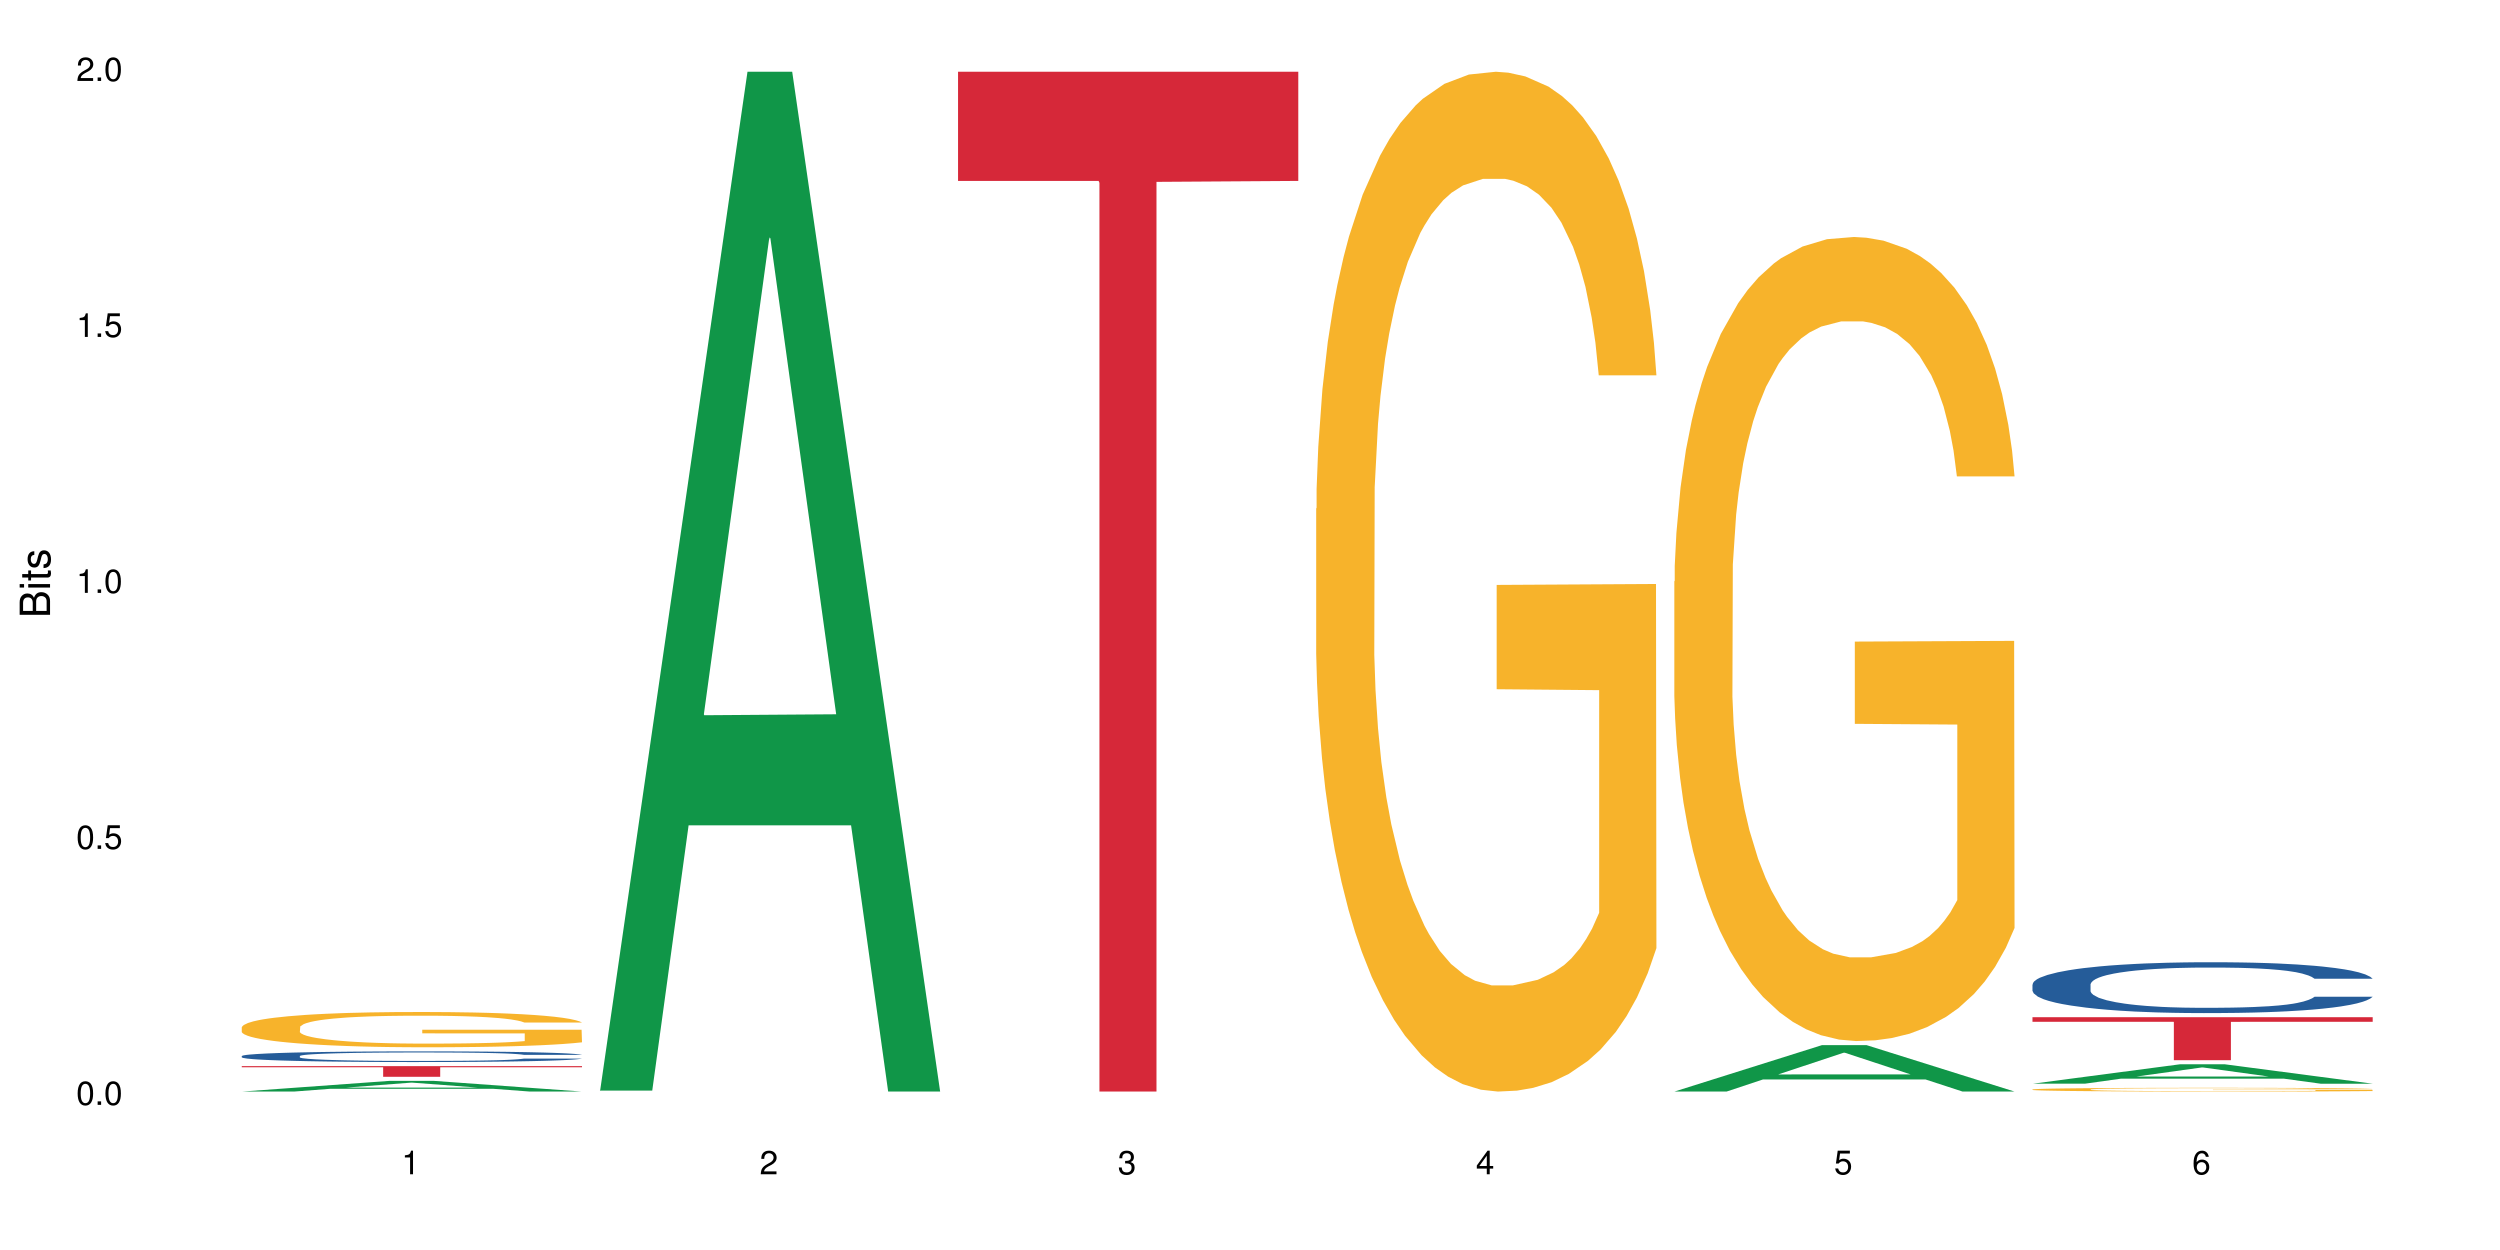 <?xml version="1.0" encoding="UTF-8"?>
<svg xmlns="http://www.w3.org/2000/svg" xmlns:xlink="http://www.w3.org/1999/xlink" width="720pt" height="360pt" viewBox="0 0 720 360" version="1.1">
<defs>
<g>
<symbol overflow="visible" id="glyph0-0">
<path style="stroke:none;" d=""/>
</symbol>
<symbol overflow="visible" id="glyph0-1">
<path style="stroke:none;" d="M 2.641 -6.797 C 2 -6.797 1.422 -6.531 1.078 -6.047 C 0.641 -5.453 0.406 -4.547 0.406 -3.297 C 0.406 -1 1.188 0.219 2.641 0.219 C 4.078 0.219 4.859 -1 4.859 -3.234 C 4.859 -4.562 4.656 -5.438 4.203 -6.047 C 3.844 -6.531 3.281 -6.797 2.641 -6.797 Z M 2.641 -6.047 C 3.547 -6.047 4 -5.125 4 -3.312 C 4 -1.375 3.562 -0.484 2.625 -0.484 C 1.734 -0.484 1.281 -1.422 1.281 -3.281 C 1.281 -5.141 1.734 -6.047 2.641 -6.047 Z M 2.641 -6.047 "/>
</symbol>
<symbol overflow="visible" id="glyph0-2">
<path style="stroke:none;" d="M 1.828 -1 L 0.828 -1 L 0.828 0 L 1.828 0 Z M 1.828 -1 "/>
</symbol>
<symbol overflow="visible" id="glyph0-3">
<path style="stroke:none;" d="M 4.562 -6.797 L 1.062 -6.797 L 0.547 -3.094 L 1.328 -3.094 C 1.719 -3.562 2.047 -3.734 2.578 -3.734 C 3.484 -3.734 4.062 -3.109 4.062 -2.094 C 4.062 -1.125 3.484 -0.531 2.578 -0.531 C 1.828 -0.531 1.375 -0.906 1.188 -1.672 L 0.328 -1.672 C 0.453 -1.109 0.547 -0.844 0.75 -0.594 C 1.125 -0.078 1.828 0.219 2.594 0.219 C 3.969 0.219 4.922 -0.781 4.922 -2.219 C 4.922 -3.562 4.031 -4.484 2.719 -4.484 C 2.25 -4.484 1.859 -4.359 1.469 -4.062 L 1.734 -5.969 L 4.562 -5.969 Z M 4.562 -6.797 "/>
</symbol>
<symbol overflow="visible" id="glyph0-4">
<path style="stroke:none;" d="M 2.484 -4.844 L 2.484 0 L 3.328 0 L 3.328 -6.797 L 2.766 -6.797 C 2.469 -5.75 2.281 -5.609 0.984 -5.453 L 0.984 -4.844 Z M 2.484 -4.844 "/>
</symbol>
<symbol overflow="visible" id="glyph0-5">
<path style="stroke:none;" d="M 4.859 -0.828 L 1.281 -0.828 C 1.359 -1.391 1.672 -1.75 2.5 -2.234 L 3.469 -2.75 C 4.406 -3.266 4.906 -3.969 4.906 -4.812 C 4.906 -5.375 4.672 -5.906 4.266 -6.266 C 3.859 -6.625 3.375 -6.797 2.719 -6.797 C 1.859 -6.797 1.219 -6.5 0.844 -5.922 C 0.609 -5.562 0.5 -5.125 0.484 -4.438 L 1.328 -4.438 C 1.359 -4.906 1.406 -5.188 1.531 -5.406 C 1.75 -5.812 2.188 -6.062 2.703 -6.062 C 3.469 -6.062 4.031 -5.516 4.031 -4.781 C 4.031 -4.25 3.719 -3.797 3.125 -3.438 L 2.234 -2.938 C 0.812 -2.141 0.406 -1.5 0.328 0 L 4.859 0 Z M 4.859 -0.828 "/>
</symbol>
<symbol overflow="visible" id="glyph0-6">
<path style="stroke:none;" d="M 2.125 -3.125 L 2.578 -3.125 C 3.516 -3.125 3.984 -2.703 3.984 -1.891 C 3.984 -1.031 3.469 -0.531 2.578 -0.531 C 1.656 -0.531 1.203 -0.984 1.156 -1.969 L 0.312 -1.969 C 0.344 -1.422 0.438 -1.078 0.609 -0.766 C 0.953 -0.109 1.625 0.219 2.547 0.219 C 3.953 0.219 4.859 -0.609 4.859 -1.906 C 4.859 -2.766 4.516 -3.25 3.703 -3.516 C 4.344 -3.766 4.656 -4.25 4.656 -4.938 C 4.656 -6.109 3.875 -6.797 2.578 -6.797 C 1.203 -6.797 0.484 -6.047 0.453 -4.609 L 1.297 -4.609 C 1.312 -5.016 1.344 -5.25 1.453 -5.453 C 1.641 -5.828 2.062 -6.062 2.594 -6.062 C 3.344 -6.062 3.797 -5.625 3.797 -4.906 C 3.797 -4.422 3.609 -4.141 3.25 -3.984 C 3.016 -3.891 2.719 -3.844 2.125 -3.844 Z M 2.125 -3.125 "/>
</symbol>
<symbol overflow="visible" id="glyph0-7">
<path style="stroke:none;" d="M 3.141 -1.625 L 3.141 0 L 3.984 0 L 3.984 -1.625 L 4.984 -1.625 L 4.984 -2.391 L 3.984 -2.391 L 3.984 -6.797 L 3.359 -6.797 L 0.266 -2.516 L 0.266 -1.625 Z M 3.141 -2.391 L 1 -2.391 L 3.141 -5.359 Z M 3.141 -2.391 "/>
</symbol>
<symbol overflow="visible" id="glyph0-8">
<path style="stroke:none;" d="M 4.781 -5.031 C 4.609 -6.141 3.891 -6.797 2.844 -6.797 C 2.094 -6.797 1.422 -6.438 1.031 -5.828 C 0.609 -5.172 0.406 -4.344 0.406 -3.094 C 0.406 -1.953 0.578 -1.234 0.984 -0.625 C 1.359 -0.078 1.953 0.219 2.703 0.219 C 3.984 0.219 4.922 -0.734 4.922 -2.078 C 4.922 -3.344 4.062 -4.234 2.844 -4.234 C 2.172 -4.234 1.641 -3.969 1.281 -3.469 C 1.281 -5.125 1.828 -6.047 2.797 -6.047 C 3.391 -6.047 3.797 -5.672 3.938 -5.031 Z M 2.734 -3.484 C 3.547 -3.484 4.062 -2.922 4.062 -2 C 4.062 -1.156 3.484 -0.531 2.703 -0.531 C 1.922 -0.531 1.328 -1.188 1.328 -2.047 C 1.328 -2.891 1.906 -3.484 2.734 -3.484 Z M 2.734 -3.484 "/>
</symbol>
<symbol overflow="visible" id="glyph1-0">
<path style="stroke:none;" d=""/>
</symbol>
<symbol overflow="visible" id="glyph1-1">
<path style="stroke:none;" d="M 0 -0.953 L 0 -4.891 C 0 -5.719 -0.234 -6.344 -0.734 -6.797 C -1.188 -7.234 -1.812 -7.469 -2.5 -7.469 C -3.547 -7.469 -4.188 -7 -4.625 -5.875 C -4.984 -6.672 -5.641 -7.094 -6.531 -7.094 C -7.156 -7.094 -7.734 -6.859 -8.141 -6.391 C -8.562 -5.938 -8.75 -5.344 -8.75 -4.5 L -8.75 -0.953 Z M -4.984 -2.062 L -7.766 -2.062 L -7.766 -4.219 C -7.766 -4.844 -7.688 -5.203 -7.453 -5.5 C -7.219 -5.812 -6.859 -5.969 -6.375 -5.969 C -5.906 -5.969 -5.531 -5.812 -5.297 -5.5 C -5.062 -5.203 -4.984 -4.844 -4.984 -4.219 Z M -0.984 -2.062 L -4 -2.062 L -4 -4.781 C -4 -5.328 -3.859 -5.688 -3.578 -5.953 C -3.297 -6.219 -2.922 -6.359 -2.484 -6.359 C -2.062 -6.359 -1.688 -6.219 -1.406 -5.953 C -1.109 -5.688 -0.984 -5.328 -0.984 -4.781 Z M -0.984 -2.062 "/>
</symbol>
<symbol overflow="visible" id="glyph1-2">
<path style="stroke:none;" d="M -6.281 -1.797 L -6.281 -0.797 L 0 -0.797 L 0 -1.797 Z M -8.75 -1.797 L -8.75 -0.797 L -7.484 -0.797 L -7.484 -1.797 Z M -8.75 -1.797 "/>
</symbol>
<symbol overflow="visible" id="glyph1-3">
<path style="stroke:none;" d="M -6.281 -3.047 L -6.281 -2.016 L -8.016 -2.016 L -8.016 -1.016 L -6.281 -1.016 L -6.281 -0.172 L -5.469 -0.172 L -5.469 -1.016 L -0.719 -1.016 C -0.078 -1.016 0.281 -1.453 0.281 -2.234 C 0.281 -2.469 0.25 -2.719 0.188 -3.047 L -0.641 -3.047 C -0.609 -2.922 -0.594 -2.766 -0.594 -2.562 C -0.594 -2.141 -0.719 -2.016 -1.156 -2.016 L -5.469 -2.016 L -5.469 -3.047 Z M -6.281 -3.047 "/>
</symbol>
<symbol overflow="visible" id="glyph1-4">
<path style="stroke:none;" d="M -4.531 -5.25 C -5.766 -5.25 -6.469 -4.422 -6.469 -2.969 C -6.469 -1.516 -5.719 -0.562 -4.547 -0.562 C -3.562 -0.562 -3.094 -1.062 -2.734 -2.562 L -2.516 -3.484 C -2.344 -4.188 -2.094 -4.469 -1.625 -4.469 C -1.047 -4.469 -0.641 -3.875 -0.641 -3 C -0.641 -2.453 -0.797 -2 -1.062 -1.75 C -1.25 -1.594 -1.422 -1.531 -1.875 -1.469 L -1.875 -0.406 C -0.422 -0.453 0.281 -1.266 0.281 -2.922 C 0.281 -4.5 -0.5 -5.516 -1.719 -5.516 C -2.656 -5.516 -3.172 -4.984 -3.469 -3.734 L -3.703 -2.766 C -3.891 -1.953 -4.156 -1.609 -4.594 -1.609 C -5.172 -1.609 -5.547 -2.125 -5.547 -2.938 C -5.547 -3.75 -5.203 -4.172 -4.531 -4.203 Z M -4.531 -5.25 "/>
</symbol>
</g>
</defs>
<g id="surface4687">
<rect x="0" y="0" width="720" height="360" style="fill:rgb(100%,100%,100%);fill-opacity:1;stroke:none;"/>
<path style=" stroke:none;fill-rule:nonzero;fill:rgb(6.275%,58.824%,28.235%);fill-opacity:1;" d="M 69.629 314.367 L 69.734 314.363 L 112.133 311.297 L 125.008 311.297 L 167.617 314.371 L 152.645 314.371 L 141.969 313.57 L 95.172 313.57 L 84.703 314.367 L 69.629 314.367 L 99.676 313.238 L 137.676 313.234 L 118.727 311.801 L 118.52 311.797 L 118.309 311.805 L 99.57 313.234 L 99.676 313.238 Z M 69.629 314.367 "/>
<path style=" stroke:none;fill-rule:nonzero;fill:rgb(14.51%,36.078%,60%);fill-opacity:1;" d="M 69.629 304.133 L 69.75 304.129 L 69.75 304.062 L 70.105 303.957 L 70.945 303.82 L 71.781 303.727 L 73.93 303.562 L 76.918 303.402 L 80.027 303.277 L 82.297 303.207 L 84.328 303.148 L 88.988 303.047 L 91.977 302.992 L 95.203 302.945 L 99.145 302.898 L 102.012 302.867 L 108.465 302.824 L 113.246 302.805 L 116.949 302.797 L 124.957 302.797 L 129.734 302.809 L 133.203 302.82 L 137.023 302.844 L 140.25 302.867 L 145.867 302.93 L 150.887 303.008 L 153.156 303.055 L 156.742 303.141 L 159.492 303.227 L 161.402 303.297 L 163.555 303.402 L 165.465 303.527 L 166.898 303.672 L 167.617 303.793 L 150.887 303.793 L 150.051 303.68 L 149.094 303.594 L 147.301 303.477 L 145.508 303.395 L 143 303.316 L 140.73 303.262 L 137.621 303.207 L 134.875 303.176 L 132.008 303.148 L 129.258 303.133 L 124 303.117 L 117.906 303.117 L 115.637 303.121 L 110.977 303.145 L 108.465 303.164 L 104.879 303.203 L 102.371 303.238 L 99.383 303.297 L 97.352 303.344 L 94.844 303.418 L 93.051 303.48 L 91.02 303.574 L 89.824 303.645 L 88.75 303.723 L 87.793 303.816 L 87.074 303.914 L 86.598 304.016 L 86.359 304.117 L 86.359 304.555 L 86.598 304.656 L 87.195 304.773 L 88.75 304.945 L 91.02 305.094 L 93.648 305.211 L 96.156 305.293 L 97.59 305.332 L 99.504 305.379 L 102.492 305.434 L 106.793 305.492 L 109.301 305.516 L 113.125 305.535 L 117.07 305.547 L 122.328 305.547 L 126.988 305.535 L 130.094 305.523 L 133.32 305.5 L 137.742 305.453 L 140.492 305.406 L 142.879 305.355 L 144.672 305.301 L 145.867 305.254 L 147.66 305.168 L 149.094 305.074 L 150.168 304.973 L 150.887 304.879 L 167.617 304.879 L 166.898 304.992 L 165.824 305.102 L 164.75 305.184 L 163.074 305.281 L 161.164 305.367 L 158.414 305.465 L 156.145 305.531 L 153.156 305.602 L 150.41 305.652 L 147.422 305.703 L 143 305.758 L 140.133 305.785 L 137.023 305.812 L 133.32 305.832 L 128.66 305.852 L 123.641 305.863 L 118.98 305.867 L 113.961 305.863 L 110.258 305.852 L 105.359 305.824 L 99.266 305.773 L 94.844 305.723 L 91.379 305.668 L 88.391 305.613 L 85.043 305.535 L 80.742 305.414 L 78.113 305.316 L 76.32 305.238 L 74.289 305.129 L 72.855 305.031 L 71.184 304.875 L 69.988 304.676 L 69.629 304.52 Z M 69.629 304.133 "/>
<path style=" stroke:none;fill-rule:nonzero;fill:rgb(96.863%,70.196%,16.863%);fill-opacity:1;" d="M 69.629 295.809 L 69.75 295.801 L 69.75 295.613 L 70.227 295.195 L 71.422 294.621 L 72.977 294.148 L 74.648 293.777 L 75.723 293.582 L 77.516 293.305 L 79.07 293.102 L 83.012 292.684 L 88.031 292.293 L 90.781 292.125 L 93.887 291.969 L 98.309 291.793 L 100.34 291.727 L 106.555 291.578 L 113.605 291.484 L 121.371 291.457 L 124.957 291.469 L 129.855 291.504 L 136.547 291.605 L 140.371 291.699 L 143.359 291.793 L 146.465 291.914 L 150.289 292.098 L 153.875 292.32 L 156.742 292.543 L 159.609 292.82 L 162 293.117 L 164.031 293.441 L 165.824 293.832 L 166.898 294.156 L 167.617 294.48 L 151.008 294.48 L 150.051 294.156 L 148.977 293.906 L 147.184 293.602 L 145.391 293.379 L 143.598 293.203 L 140.25 292.961 L 137.383 292.812 L 133.801 292.684 L 130.332 292.598 L 126.391 292.543 L 124 292.523 L 117.668 292.523 L 111.93 292.59 L 108.586 292.664 L 106.195 292.738 L 102.848 292.879 L 100.816 292.988 L 99.621 293.062 L 96.039 293.352 L 93.648 293.609 L 92.332 293.785 L 90.66 294.066 L 89.465 294.316 L 88.152 294.688 L 87.434 294.965 L 86.477 295.594 L 86.359 297.266 L 86.719 297.617 L 87.434 297.996 L 88.391 298.332 L 89.824 298.684 L 91.258 298.953 L 93.77 299.316 L 95.918 299.555 L 97.59 299.715 L 100.816 299.965 L 102.133 300.047 L 105.238 300.215 L 108.465 300.344 L 112.41 300.457 L 115.395 300.512 L 120.176 300.559 L 126.27 300.559 L 133.441 300.504 L 137.98 300.43 L 141.09 300.355 L 143.121 300.289 L 145.629 300.188 L 147.422 300.094 L 149.094 299.992 L 151.125 299.836 L 151.125 297.617 L 121.609 297.609 L 121.609 296.57 L 167.496 296.559 L 167.617 300.188 L 165.105 300.438 L 162 300.68 L 159.012 300.863 L 155.906 301.023 L 151.484 301.199 L 147.898 301.309 L 142.402 301.441 L 137.383 301.523 L 132.125 301.578 L 127.465 301.605 L 121.969 301.617 L 117.07 301.598 L 111.812 301.543 L 107.629 301.469 L 103.805 301.375 L 99.98 301.254 L 95.203 301.059 L 92.094 300.902 L 88.867 300.707 L 85.641 300.477 L 82.773 300.223 L 80.863 300.031 L 78.949 299.809 L 76.918 299.527 L 75.008 299.215 L 73.574 298.926 L 72.258 298.602 L 71.301 298.293 L 70.348 297.879 L 69.867 297.543 L 69.629 297.258 Z M 69.629 295.809 "/>
<path style=" stroke:none;fill-rule:nonzero;fill:rgb(83.922%,15.686%,22.353%);fill-opacity:1;" d="M 69.629 307.047 L 167.617 307.047 L 167.617 307.375 L 126.777 307.379 L 126.777 310.117 L 110.348 310.117 L 110.348 307.383 L 110.109 307.375 L 69.629 307.375 Z M 69.629 307.047 "/>
<path style=" stroke:none;fill-rule:nonzero;fill:rgb(6.275%,58.824%,28.235%);fill-opacity:1;" d="M 172.773 314.094 L 172.879 313.82 L 215.277 20.664 L 228.152 20.664 L 270.762 314.371 L 255.789 314.371 L 245.113 237.703 L 198.316 237.703 L 187.848 314.094 L 172.773 314.094 L 202.82 205.988 L 240.82 205.711 L 221.871 68.648 L 221.664 68.375 L 221.453 69.199 L 202.715 205.711 L 202.82 205.988 Z M 172.773 314.094 "/>
<path style=" stroke:none;fill-rule:nonzero;fill:rgb(83.922%,15.686%,22.353%);fill-opacity:1;" d="M 275.918 20.664 L 373.906 20.664 L 373.906 52.102 L 333.066 52.379 L 333.066 314.371 L 316.637 314.371 L 316.637 52.652 L 316.398 52.102 L 275.918 52.102 Z M 275.918 20.664 "/>
<path style=" stroke:none;fill-rule:nonzero;fill:rgb(96.863%,70.196%,16.863%);fill-opacity:1;" d="M 379.062 146.461 L 379.18 146.191 L 379.18 140.828 L 379.66 128.758 L 380.855 112.129 L 382.406 98.449 L 384.082 87.719 L 385.156 82.086 L 386.949 74.039 L 388.504 68.141 L 392.445 56.07 L 397.465 44.805 L 400.211 39.977 L 403.32 35.414 L 407.742 30.32 L 409.773 28.441 L 415.984 24.148 L 423.035 21.469 L 430.805 20.664 L 434.387 20.93 L 439.289 22.004 L 445.98 24.953 L 449.805 27.637 L 452.789 30.32 L 455.898 33.805 L 459.723 39.172 L 463.309 45.609 L 466.176 52.047 L 469.043 60.094 L 471.434 68.676 L 473.465 78.062 L 475.258 89.328 L 476.332 98.715 L 477.047 108.105 L 460.438 108.105 L 459.484 98.715 L 458.406 91.477 L 456.613 82.625 L 454.824 76.188 L 453.031 71.09 L 449.684 64.117 L 446.816 59.824 L 443.23 56.07 L 439.766 53.656 L 435.824 52.047 L 433.434 51.508 L 427.098 51.508 L 421.363 53.387 L 418.016 55.531 L 415.629 57.68 L 412.281 61.703 L 410.25 64.922 L 409.055 67.066 L 405.469 75.383 L 403.082 82.891 L 401.766 87.988 L 400.094 96.035 L 398.898 103.277 L 397.582 114.004 L 396.867 122.051 L 395.91 140.293 L 395.793 188.574 L 396.148 198.766 L 396.867 209.762 L 397.824 219.418 L 399.258 229.609 L 400.691 237.391 L 403.199 247.852 L 405.352 254.824 L 407.023 259.383 L 410.25 266.625 L 411.566 269.039 L 414.672 273.867 L 417.898 277.625 L 421.84 280.844 L 424.828 282.453 L 429.609 283.793 L 435.703 283.793 L 442.871 282.184 L 447.414 280.039 L 450.52 277.891 L 452.551 276.016 L 455.062 273.062 L 456.855 270.383 L 458.527 267.43 L 460.559 262.871 L 460.559 198.766 L 431.043 198.496 L 431.043 168.457 L 476.93 168.188 L 477.047 273.062 L 474.539 280.305 L 471.434 287.281 L 468.445 292.645 L 465.34 297.203 L 460.918 302.301 L 457.332 305.52 L 451.836 309.273 L 446.816 311.688 L 441.559 313.297 L 436.898 314.102 L 431.402 314.371 L 426.5 313.836 L 421.242 312.227 L 417.062 310.078 L 413.238 307.398 L 409.414 303.91 L 404.633 298.277 L 401.527 293.719 L 398.301 288.086 L 395.074 281.379 L 392.207 274.137 L 390.293 268.504 L 388.383 262.066 L 386.352 254.02 L 384.438 244.898 L 383.004 236.586 L 381.691 227.195 L 380.734 218.344 L 379.777 206.277 L 379.301 196.621 L 379.062 188.305 Z M 379.062 146.461 "/>
<path style=" stroke:none;fill-rule:nonzero;fill:rgb(6.275%,58.824%,28.235%);fill-opacity:1;" d="M 482.207 314.359 L 482.312 314.344 L 524.707 301.004 L 537.586 301.004 L 580.191 314.371 L 565.223 314.371 L 554.543 310.883 L 507.75 310.883 L 497.281 314.359 L 482.207 314.359 L 512.25 309.438 L 550.254 309.426 L 531.305 303.188 L 531.094 303.176 L 530.887 303.211 L 512.145 309.426 L 512.25 309.438 Z M 482.207 314.359 "/>
<path style=" stroke:none;fill-rule:nonzero;fill:rgb(96.863%,70.196%,16.863%);fill-opacity:1;" d="M 482.207 167.438 L 482.324 167.227 L 482.324 162.996 L 482.805 153.477 L 484 140.367 L 485.551 129.582 L 487.227 121.121 L 488.301 116.68 L 490.094 110.336 L 491.645 105.684 L 495.59 96.168 L 500.609 87.285 L 503.355 83.477 L 506.465 79.883 L 510.887 75.863 L 512.918 74.383 L 519.129 71 L 526.18 68.887 L 533.949 68.25 L 537.531 68.465 L 542.434 69.309 L 549.125 71.637 L 552.949 73.75 L 555.934 75.863 L 559.043 78.613 L 562.867 82.844 L 566.449 87.918 L 569.32 92.996 L 572.188 99.34 L 574.578 106.105 L 576.609 113.508 L 578.402 122.391 L 579.477 129.793 L 580.191 137.195 L 563.582 137.195 L 562.625 129.793 L 561.551 124.082 L 559.758 117.105 L 557.965 112.027 L 556.176 108.012 L 552.828 102.512 L 549.961 99.129 L 546.375 96.168 L 542.91 94.262 L 538.965 92.996 L 536.578 92.57 L 530.242 92.57 L 524.508 94.051 L 521.16 95.742 L 518.773 97.438 L 515.426 100.609 L 513.395 103.145 L 512.199 104.836 L 508.613 111.395 L 506.227 117.316 L 504.91 121.332 L 503.238 127.676 L 502.043 133.387 L 500.727 141.848 L 500.012 148.191 L 499.055 162.57 L 498.934 200.641 L 499.293 208.676 L 500.012 217.348 L 500.969 224.961 L 502.402 232.996 L 503.836 239.129 L 506.344 247.375 L 508.496 252.875 L 510.168 256.469 L 513.395 262.18 L 514.707 264.082 L 517.816 267.891 L 521.043 270.852 L 524.984 273.387 L 527.973 274.656 L 532.754 275.715 L 538.848 275.715 L 546.016 274.445 L 550.559 272.754 L 553.664 271.062 L 555.695 269.582 L 558.207 267.254 L 559.996 265.141 L 561.672 262.812 L 563.703 259.219 L 563.703 208.676 L 534.188 208.465 L 534.188 184.777 L 580.074 184.566 L 580.191 267.254 L 577.684 272.965 L 574.578 278.465 L 571.59 282.695 L 568.48 286.289 L 564.062 290.309 L 560.477 292.844 L 554.98 295.805 L 549.961 297.707 L 544.703 298.977 L 540.043 299.613 L 534.547 299.824 L 529.645 299.402 L 524.387 298.133 L 520.207 296.441 L 516.383 294.324 L 512.559 291.574 L 507.777 287.137 L 504.672 283.539 L 501.445 279.098 L 498.219 273.812 L 495.352 268.102 L 493.438 263.66 L 491.527 258.586 L 489.496 252.242 L 487.582 245.051 L 486.148 238.492 L 484.836 231.094 L 483.879 224.113 L 482.922 214.598 L 482.445 206.984 L 482.207 200.426 Z M 482.207 167.438 "/>
<path style=" stroke:none;fill-rule:nonzero;fill:rgb(6.275%,58.824%,28.235%);fill-opacity:1;" d="M 585.352 312.105 L 585.453 312.102 L 627.852 306.512 L 640.73 306.512 L 683.336 312.109 L 668.367 312.109 L 657.688 310.648 L 610.895 310.648 L 600.426 312.105 L 585.352 312.105 L 615.395 310.043 L 653.398 310.039 L 634.449 307.426 L 634.238 307.422 L 634.031 307.438 L 615.289 310.039 L 615.395 310.043 Z M 585.352 312.105 "/>
<path style=" stroke:none;fill-rule:nonzero;fill:rgb(14.51%,36.078%,60%);fill-opacity:1;" d="M 585.352 283.504 L 585.469 283.492 L 585.469 283.168 L 585.828 282.66 L 586.664 282.02 L 587.5 281.578 L 589.652 280.789 L 592.641 280.023 L 595.746 279.438 L 598.016 279.09 L 600.047 278.82 L 604.707 278.324 L 607.695 278.07 L 610.922 277.844 L 614.867 277.617 L 617.734 277.48 L 624.188 277.27 L 628.965 277.176 L 632.672 277.133 L 640.676 277.133 L 645.457 277.188 L 648.922 277.254 L 652.746 277.363 L 655.973 277.48 L 661.59 277.777 L 666.609 278.152 L 668.879 278.367 L 672.461 278.781 L 675.211 279.184 L 677.125 279.531 L 679.273 280.023 L 681.188 280.625 L 682.621 281.309 L 683.336 281.883 L 666.609 281.883 L 665.77 281.348 L 664.816 280.934 L 663.023 280.387 L 661.23 279.996 L 658.723 279.609 L 656.449 279.355 L 653.344 279.102 L 650.594 278.941 L 647.727 278.82 L 644.98 278.738 L 639.723 278.66 L 633.625 278.66 L 631.355 278.688 L 626.695 278.793 L 624.188 278.887 L 620.602 279.074 L 618.094 279.25 L 615.105 279.516 L 613.074 279.742 L 610.562 280.09 L 608.77 280.398 L 606.738 280.84 L 605.547 281.176 L 604.469 281.551 L 603.512 281.992 L 602.797 282.461 L 602.32 282.957 L 602.078 283.438 L 602.078 285.512 L 602.32 285.992 L 602.918 286.555 L 604.469 287.371 L 606.738 288.078 L 609.367 288.641 L 611.879 289.043 L 613.312 289.23 L 615.223 289.445 L 618.211 289.711 L 622.512 289.98 L 625.023 290.086 L 628.848 290.195 L 632.789 290.246 L 638.047 290.246 L 642.707 290.195 L 645.816 290.129 L 649.043 290.02 L 653.465 289.793 L 656.211 289.578 L 658.602 289.324 L 660.395 289.07 L 661.59 288.855 L 663.383 288.441 L 664.816 287.984 L 665.891 287.52 L 666.609 287.062 L 683.336 287.062 L 682.621 287.598 L 681.543 288.121 L 680.469 288.508 L 678.797 288.977 L 676.883 289.391 L 674.137 289.859 L 671.867 290.168 L 668.879 290.5 L 666.129 290.758 L 663.141 290.984 L 658.723 291.25 L 655.852 291.387 L 652.746 291.504 L 649.043 291.613 L 644.383 291.707 L 639.363 291.758 L 634.703 291.773 L 629.684 291.746 L 625.98 291.691 L 621.078 291.574 L 614.984 291.332 L 610.562 291.078 L 607.098 290.824 L 604.109 290.555 L 600.766 290.195 L 596.465 289.605 L 593.836 289.152 L 592.043 288.777 L 590.012 288.254 L 588.578 287.785 L 586.902 287.035 L 585.707 286.086 L 585.352 285.352 Z M 585.352 283.504 "/>
<path style=" stroke:none;fill-rule:nonzero;fill:rgb(96.863%,70.196%,16.863%);fill-opacity:1;" d="M 585.352 313.754 L 585.469 313.754 L 585.469 313.73 L 585.949 313.688 L 587.141 313.625 L 588.695 313.578 L 590.367 313.535 L 591.445 313.516 L 593.238 313.488 L 594.789 313.465 L 598.734 313.422 L 603.754 313.379 L 606.5 313.363 L 609.609 313.344 L 614.027 313.324 L 616.062 313.32 L 622.273 313.305 L 629.324 313.293 L 637.094 313.289 L 640.676 313.293 L 645.578 313.297 L 652.27 313.305 L 656.094 313.316 L 659.078 313.324 L 662.188 313.34 L 666.012 313.359 L 669.594 313.383 L 672.461 313.406 L 675.332 313.434 L 677.723 313.469 L 679.754 313.5 L 681.543 313.543 L 682.621 313.578 L 683.336 313.613 L 666.727 313.613 L 665.77 313.578 L 664.695 313.551 L 662.902 313.52 L 661.109 313.496 L 659.316 313.477 L 655.973 313.449 L 653.105 313.434 L 649.52 313.422 L 646.055 313.41 L 642.109 313.406 L 639.723 313.402 L 633.387 313.402 L 627.652 313.41 L 624.305 313.418 L 621.914 313.426 L 618.57 313.441 L 616.539 313.453 L 615.344 313.461 L 611.758 313.492 L 609.367 313.52 L 608.055 313.539 L 606.383 313.566 L 605.188 313.594 L 603.871 313.633 L 603.156 313.664 L 602.199 313.73 L 602.078 313.906 L 602.438 313.945 L 603.156 313.984 L 604.109 314.02 L 605.547 314.059 L 606.98 314.086 L 609.488 314.125 L 611.641 314.152 L 613.312 314.168 L 616.539 314.195 L 617.852 314.203 L 620.961 314.223 L 624.188 314.234 L 628.129 314.246 L 631.117 314.254 L 635.898 314.258 L 641.992 314.258 L 649.16 314.254 L 653.703 314.246 L 656.809 314.238 L 658.84 314.23 L 661.352 314.219 L 663.141 314.207 L 664.816 314.199 L 666.848 314.18 L 666.848 313.945 L 637.332 313.945 L 637.332 313.836 L 683.219 313.832 L 683.336 314.219 L 680.828 314.246 L 677.723 314.27 L 674.734 314.289 L 671.625 314.309 L 667.203 314.328 L 663.621 314.34 L 658.125 314.352 L 653.105 314.359 L 647.848 314.367 L 643.188 314.371 L 637.691 314.371 L 632.789 314.367 L 627.531 314.363 L 623.352 314.355 L 615.703 314.332 L 610.922 314.312 L 607.816 314.293 L 604.59 314.273 L 601.363 314.25 L 598.496 314.223 L 596.582 314.203 L 594.672 314.18 L 592.641 314.148 L 590.727 314.113 L 589.293 314.086 L 587.98 314.051 L 587.023 314.016 L 586.066 313.973 L 585.59 313.938 L 585.352 313.906 Z M 585.352 313.754 "/>
<path style=" stroke:none;fill-rule:nonzero;fill:rgb(83.922%,15.686%,22.353%);fill-opacity:1;" d="M 585.352 292.953 L 683.336 292.953 L 683.336 294.277 L 642.5 294.289 L 642.5 305.332 L 626.07 305.332 L 626.07 294.301 L 625.832 294.277 L 585.352 294.277 Z M 585.352 292.953 "/>
<g style="fill:rgb(0%,0%,0%);fill-opacity:1;">
  <use xlink:href="#glyph0-1" x="21.957" y="318.198"/>
  <use xlink:href="#glyph0-2" x="27.291" y="318.198"/>
  <use xlink:href="#glyph0-1" x="29.958" y="318.198"/>
</g>
<g style="fill:rgb(0%,0%,0%);fill-opacity:1;">
  <use xlink:href="#glyph0-1" x="21.957" y="244.476"/>
  <use xlink:href="#glyph0-2" x="27.291" y="244.476"/>
  <use xlink:href="#glyph0-3" x="29.958" y="244.476"/>
</g>
<g style="fill:rgb(0%,0%,0%);fill-opacity:1;">
  <use xlink:href="#glyph0-4" x="21.957" y="170.753"/>
  <use xlink:href="#glyph0-2" x="27.291" y="170.753"/>
  <use xlink:href="#glyph0-1" x="29.958" y="170.753"/>
</g>
<g style="fill:rgb(0%,0%,0%);fill-opacity:1;">
  <use xlink:href="#glyph0-4" x="21.957" y="97.034"/>
  <use xlink:href="#glyph0-2" x="27.291" y="97.034"/>
  <use xlink:href="#glyph0-3" x="29.958" y="97.034"/>
</g>
<g style="fill:rgb(0%,0%,0%);fill-opacity:1;">
  <use xlink:href="#glyph0-5" x="21.957" y="23.312"/>
  <use xlink:href="#glyph0-2" x="27.291" y="23.312"/>
  <use xlink:href="#glyph0-1" x="29.958" y="23.312"/>
</g>
<g style="fill:rgb(0%,0%,0%);fill-opacity:1;">
  <use xlink:href="#glyph0-4" x="115.621" y="338.19"/>
</g>
<g style="fill:rgb(0%,0%,0%);fill-opacity:1;">
  <use xlink:href="#glyph0-5" x="218.766" y="338.19"/>
</g>
<g style="fill:rgb(0%,0%,0%);fill-opacity:1;">
  <use xlink:href="#glyph0-6" x="321.91" y="338.19"/>
</g>
<g style="fill:rgb(0%,0%,0%);fill-opacity:1;">
  <use xlink:href="#glyph0-7" x="425.055" y="338.19"/>
</g>
<g style="fill:rgb(0%,0%,0%);fill-opacity:1;">
  <use xlink:href="#glyph0-3" x="528.199" y="338.19"/>
</g>
<g style="fill:rgb(0%,0%,0%);fill-opacity:1;">
  <use xlink:href="#glyph0-8" x="631.344" y="338.19"/>
</g>
<g style="fill:rgb(0%,0%,0%);fill-opacity:1;">
  <use xlink:href="#glyph1-1" x="14.412" y="178.016"/>
  <use xlink:href="#glyph1-2" x="14.412" y="170.012"/>
  <use xlink:href="#glyph1-3" x="14.412" y="167.348"/>
  <use xlink:href="#glyph1-4" x="14.412" y="164.012"/>
</g>
</g>
</svg>
